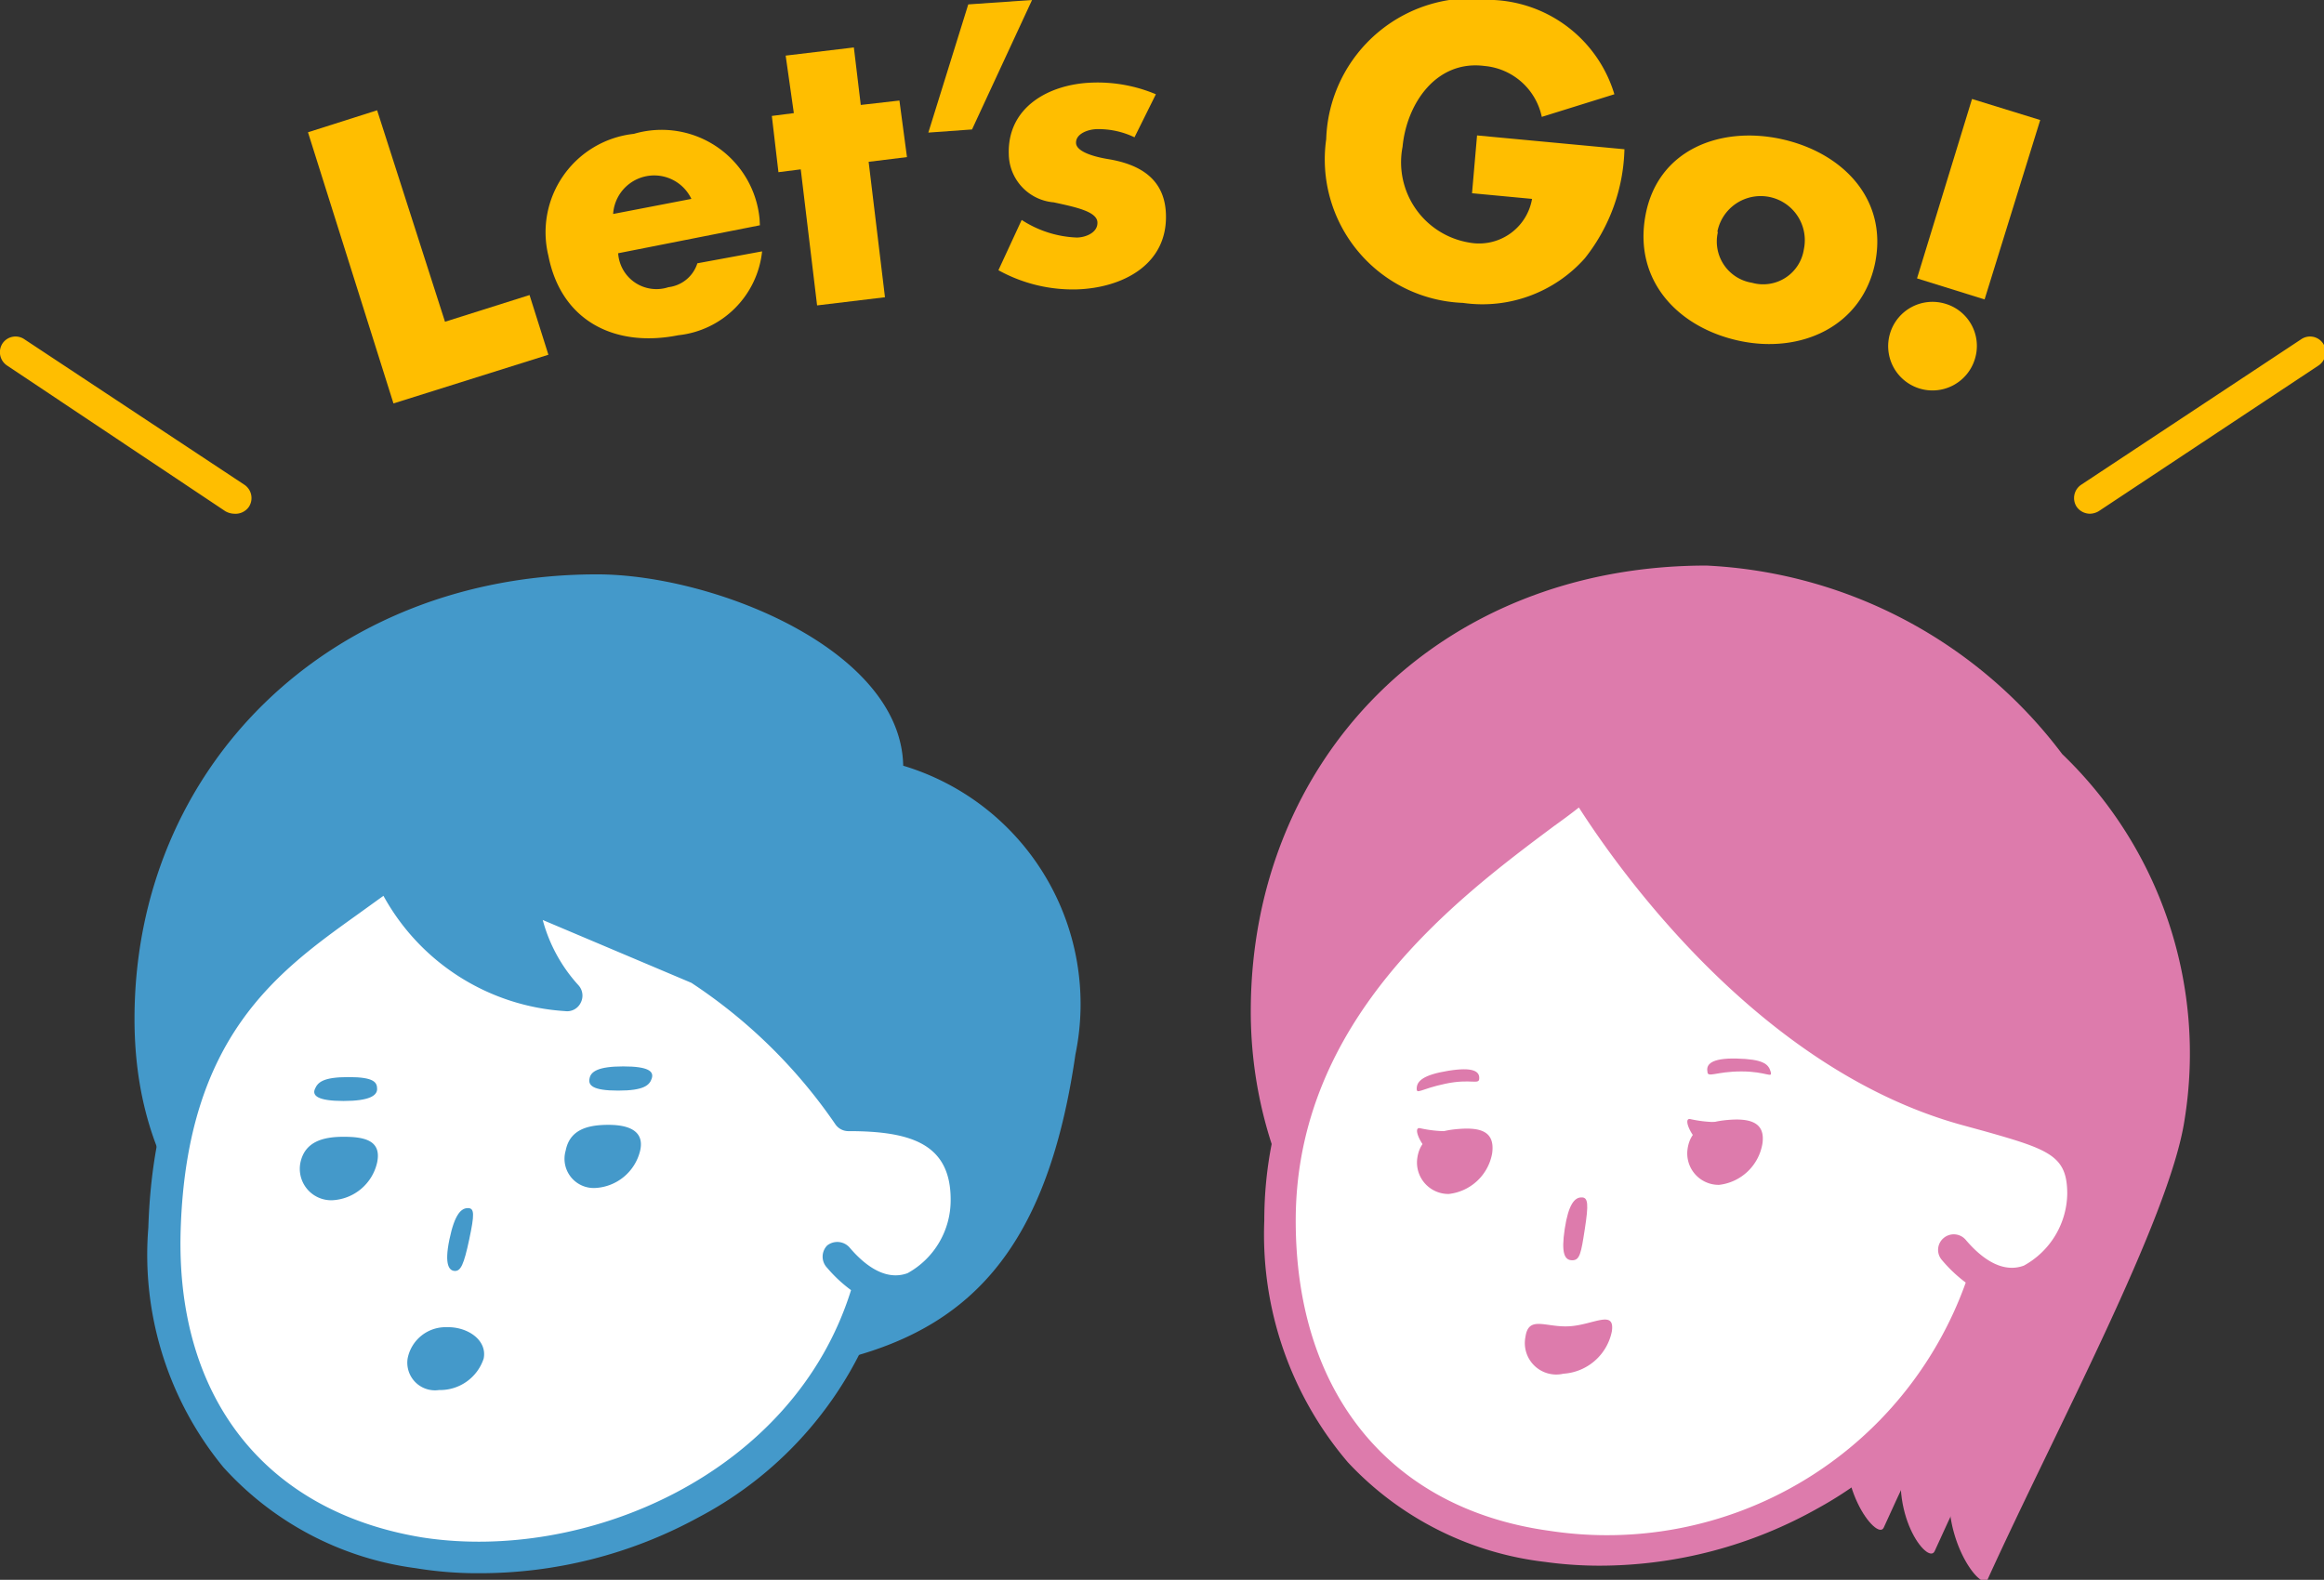 <svg xmlns="http://www.w3.org/2000/svg" viewBox="0 0 73.95 50.28"><rect x="0" y="0" width="73.95" height="50.28" fill="#333333" stroke="none"/><g id="レイヤー_2" data-name="レイヤー 2"><g id="レイヤー_1-2" data-name="レイヤー 1"><path d="M34.22,33.56c-1.3,9-5.93,10.33-14.47,10.33S4.28,40.44,4.28,32.43,10.48,18.28,19,18.28c3.69,0,9.67,2.38,9.74,6.09A7.92,7.92,0,0,1,34.22,33.56Z" fill="#4499ca"/><path d="M27.59,41C24.42,52.14,4.75,53.36,5.21,39.09c.25-7.53,4.46-9.19,7.18-11.39,0,0,1,3.45,5.69,4a4.77,4.77,0,0,1-1.31-3.17l5.5,2.3A16.87,16.87,0,0,1,27,35.55c2.61,0,3.73.83,3.73,2.65s-2,4.34-4.1,1.82" fill="#fff"/><path d="M15.23,50.07a12,12,0,0,1-2-.16A10,10,0,0,1,7.11,46.7a10.65,10.65,0,0,1-2.39-7.63c.21-6.6,3.44-8.91,6-10.77.47-.33.92-.65,1.33-1a.5.5,0,0,1,.46-.08.5.5,0,0,1,.33.33A5.62,5.62,0,0,0,16.94,31a4.11,4.11,0,0,1-.66-2.51.52.52,0,0,1,.24-.37.51.51,0,0,1,.45,0l5.49,2.3.06,0a17.08,17.08,0,0,1,4.78,4.64c1.77,0,4,.46,4,3.15a3.58,3.58,0,0,1-2,3.25,2.14,2.14,0,0,1-1.29.06,12,12,0,0,1-5.78,6.77A14.51,14.51,0,0,1,15.23,50.07Zm-3-21.58-.86.62c-2.54,1.82-5.42,3.88-5.62,10-.18,5.37,2.7,9,7.68,9.82,5.19.81,11.82-2,13.65-7.87a4.46,4.46,0,0,1-.76-.71.51.51,0,0,1,0-.71.52.52,0,0,1,.71.06c.44.52,1.12,1.09,1.85.82a2.65,2.65,0,0,0,1.37-2.32C30.26,36.41,29,36,27,36a.5.5,0,0,1-.42-.22A16.62,16.62,0,0,0,22,31.28l-4.73-2a5,5,0,0,0,1.13,2.07.49.49,0,0,1,.08.56.48.48,0,0,1-.5.27A7.1,7.1,0,0,1,12.19,28.49Z" fill="#4499ca"/><path d="M12,37a1.54,1.54,0,0,1-1.44,1.2,1,1,0,0,1-1-1.2c.14-.66.71-.82,1.37-.82S12.15,36.29,12,37Z" fill="#4499ca"/><path d="M15.39,43.24a1.46,1.46,0,0,1-1.42,1,.88.88,0,0,1-1-1,1.23,1.23,0,0,1,1.24-1C14.89,42.22,15.51,42.66,15.39,43.24Z" fill="#4499ca"/><path d="M20.37,36.62a1.55,1.55,0,0,1-1.45,1.19A.93.93,0,0,1,18,36.62c.13-.67.7-.82,1.36-.82S20.51,36,20.37,36.62Z" fill="#4499ca"/><path d="M12,34.66c0,.21-.25.38-1.07.38s-1-.17-.91-.38.25-.38,1.07-.38S12,34.45,12,34.66Z" fill="#4499ca"/><path d="M18.76,34.32c-.05.22.09.39.91.39s1-.17,1.07-.39-.1-.38-.91-.38S18.8,34.11,18.76,34.32Z" fill="#4499ca"/><path d="M14.89,38.45c-.21,0-.42.18-.59,1s0,1,.18,1,.28-.2.45-1S15.1,38.45,14.89,38.45Z" fill="#4499ca"/><path d="M65.36,41.37c-1.25,2.69-2.72,5.6-3.8,8-.21.45-1.51-1.2-.94-3.29" fill="#dd7bac"/><path d="M63.74,40.62c-1.25,2.69-2.72,5.6-3.8,8-.21.45-1.65-1.39-1.08-3.47" fill="#dd7bac"/><path d="M55.26,46.69c-8.54,0-15.46-6.49-15.46-14.5S45.75,18,54.3,18A15.06,15.06,0,0,1,65.62,24a13.21,13.21,0,0,1,3.89,11.66c-.48,3.13-4.11,9.87-6.26,14.6-.2.45-1.67-1.49-1.1-3.58" fill="#dd7bac"/><path d="M63.1,40.71C59.93,51.9,40.73,53.12,40.73,38.85c0-7.64,6.92-11.69,9.65-13.89,0,0,4.81,8.28,12.16,10.35,2.52.7,3.73.83,3.73,2.65s-2,4.34-4.1,1.82" fill="#fff"/><path d="M50.91,49.83a12.65,12.65,0,0,1-1.75-.12,10.19,10.19,0,0,1-6.27-3.17,11.17,11.17,0,0,1-2.66-7.69c0-6.91,5.4-10.94,8.63-13.35.46-.35.86-.65,1.2-.93a.54.54,0,0,1,.41-.1.55.55,0,0,1,.34.24c0,.08,4.8,8.13,11.87,10.12l.72.2c2,.55,3.37.91,3.37,2.93a3.59,3.59,0,0,1-2,3.25,2.14,2.14,0,0,1-1.29.06A12.07,12.07,0,0,1,57.85,48,14.18,14.18,0,0,1,50.91,49.83ZM50.24,25.7c-.24.19-.51.39-.79.59-3.08,2.3-8.22,6.15-8.22,12.56,0,5.48,3,9.17,8.07,9.87a12.12,12.12,0,0,0,13.25-7.9,4.52,4.52,0,0,1-.76-.72.49.49,0,0,1,.06-.7.5.5,0,0,1,.7.06c.44.52,1.12,1.09,1.85.82A2.66,2.66,0,0,0,65.78,38c0-1.21-.55-1.41-2.64-2l-.73-.2C55.9,34,51.42,27.54,50.24,25.7Z" fill="#dd7bac"/><path d="M51.29,42.37a1.68,1.68,0,0,1-1.54,1.35,1,1,0,0,1-1.21-1.17c.1-.7.65-.29,1.41-.34S51.39,41.67,51.29,42.37Z" fill="#dd7bac"/><path d="M56.08,36.4a1.58,1.58,0,0,1-1.38,1.31,1,1,0,0,1-1-1.15c.1-.68.66-.87,1.33-.92S56.18,35.73,56.08,36.4Z" fill="#dd7bac"/><path d="M47.07,34.32c0,.22-.26,0-1.07.17s-.93.36-.92.14.2-.42,1-.55S47.08,34.1,47.07,34.32Z" fill="#dd7bac"/><path d="M54.33,34.1c0,.22.26,0,1.08,0s1,.24.93,0-.25-.39-1.08-.41S54.29,33.89,54.33,34.1Z" fill="#dd7bac"/><path d="M50.32,38.11c-.21,0-.41.21-.53,1s0,1,.24,1,.28-.22.4-1S50.54,38.1,50.32,38.11Z" fill="#dd7bac"/><path d="M54.8,35.71a4,4,0,0,1-1-.09c-.22-.06-.07.34.11.56" fill="#dd7bac"/><path d="M47.48,36.71A1.58,1.58,0,0,1,46.1,38a1,1,0,0,1-1-1.15c.1-.68.66-.87,1.33-.92S47.58,36,47.48,36.71Z" fill="#dd7bac"/><path d="M46.2,36a4,4,0,0,1-1-.09c-.22-.06-.07.34.11.56" fill="#dd7bac"/><path d="M14.16,10.24l2.69-.85.6,1.9-4.93,1.55L9.8,4.21,12,3.51Z" fill="#ffbe00"/><path d="M24.18,7.17l-4.51.89a1.22,1.22,0,0,0,1.6,1.08,1.1,1.1,0,0,0,.92-.76L24.25,8a3,3,0,0,1-2.67,2.67c-2,.4-3.72-.44-4.13-2.53a3.15,3.15,0,0,1,2.72-3.88,3.13,3.13,0,0,1,4,2.71ZM22,6.33a1.31,1.31,0,0,0-2.49.48Z" fill="#ffbe00"/><path d="M28.16,9.46,26,9.72l-.52-4.33-.71.09-.21-1.79.7-.09L25,1.77l2.17-.26.22,1.83,1.23-.14L28.86,5l-1.22.15Z" fill="#ffbe00"/><path d="M32.84,0,30.93,4.12l-1.39.1L30.81.14Z" fill="#ffbe00"/><path d="M36.1,4.37a2.64,2.64,0,0,0-1.19-.26c-.25,0-.68.13-.67.44s.7.46,1,.51c1,.16,1.82.61,1.86,1.75.06,1.62-1.39,2.35-2.82,2.4a4.89,4.89,0,0,1-2.51-.61L32.51,7a3.45,3.45,0,0,0,1.75.56c.27,0,.68-.15.66-.49s-.7-.48-1.39-.63A1.56,1.56,0,0,1,32.1,4.91c-.05-1.51,1.29-2.23,2.63-2.28A4.78,4.78,0,0,1,36.78,3Z" fill="#ffbe00"/><path d="M51.69,4.75a5.81,5.81,0,0,1-1.26,3.47,4.36,4.36,0,0,1-3.88,1.42A4.57,4.57,0,0,1,42.2,4.43,4.63,4.63,0,0,1,47.54,0,4.22,4.22,0,0,1,51.37,3l-2.31.72a2.05,2.05,0,0,0-1.82-1.62C45.7,1.9,44.76,3.3,44.63,4.67a2.59,2.59,0,0,0,2.12,3.05,1.71,1.71,0,0,0,2-1.39l-1.91-.18L47,4.31Z" fill="#ffbe00"/><path d="M59.66,8.4c-.43,2-2.36,2.86-4.3,2.45s-3.39-1.9-3-4S54.76,4,56.7,4.43,60.09,6.35,59.66,8.4Zm-5-1A1.33,1.33,0,0,0,55.75,9,1.31,1.31,0,0,0,57.4,7.93a1.4,1.4,0,0,0-2.75-.57Z" fill="#ffbe00"/><path d="M62.84,11.43a1.41,1.41,0,1,1-.93-1.76A1.4,1.4,0,0,1,62.84,11.43Zm-.09-8.28,2.17.67L63.15,9.53,61,8.86Z" fill="#ffbe00"/><path d="M7.45,16.35a.6.6,0,0,1-.28-.08L.22,11.63a.51.51,0,0,1-.14-.7.5.5,0,0,1,.7-.13l7,4.63a.51.51,0,0,1,.14.7A.52.52,0,0,1,7.45,16.35Z" fill="#ffbe00"/><path d="M66.5,16.35a.52.52,0,0,1-.42-.22.51.51,0,0,1,.14-.7l7-4.63a.5.5,0,0,1,.7.13.51.51,0,0,1-.14.7l-7,4.64A.57.57,0,0,1,66.5,16.35Z" fill="#ffbe00"/></g></g></svg>